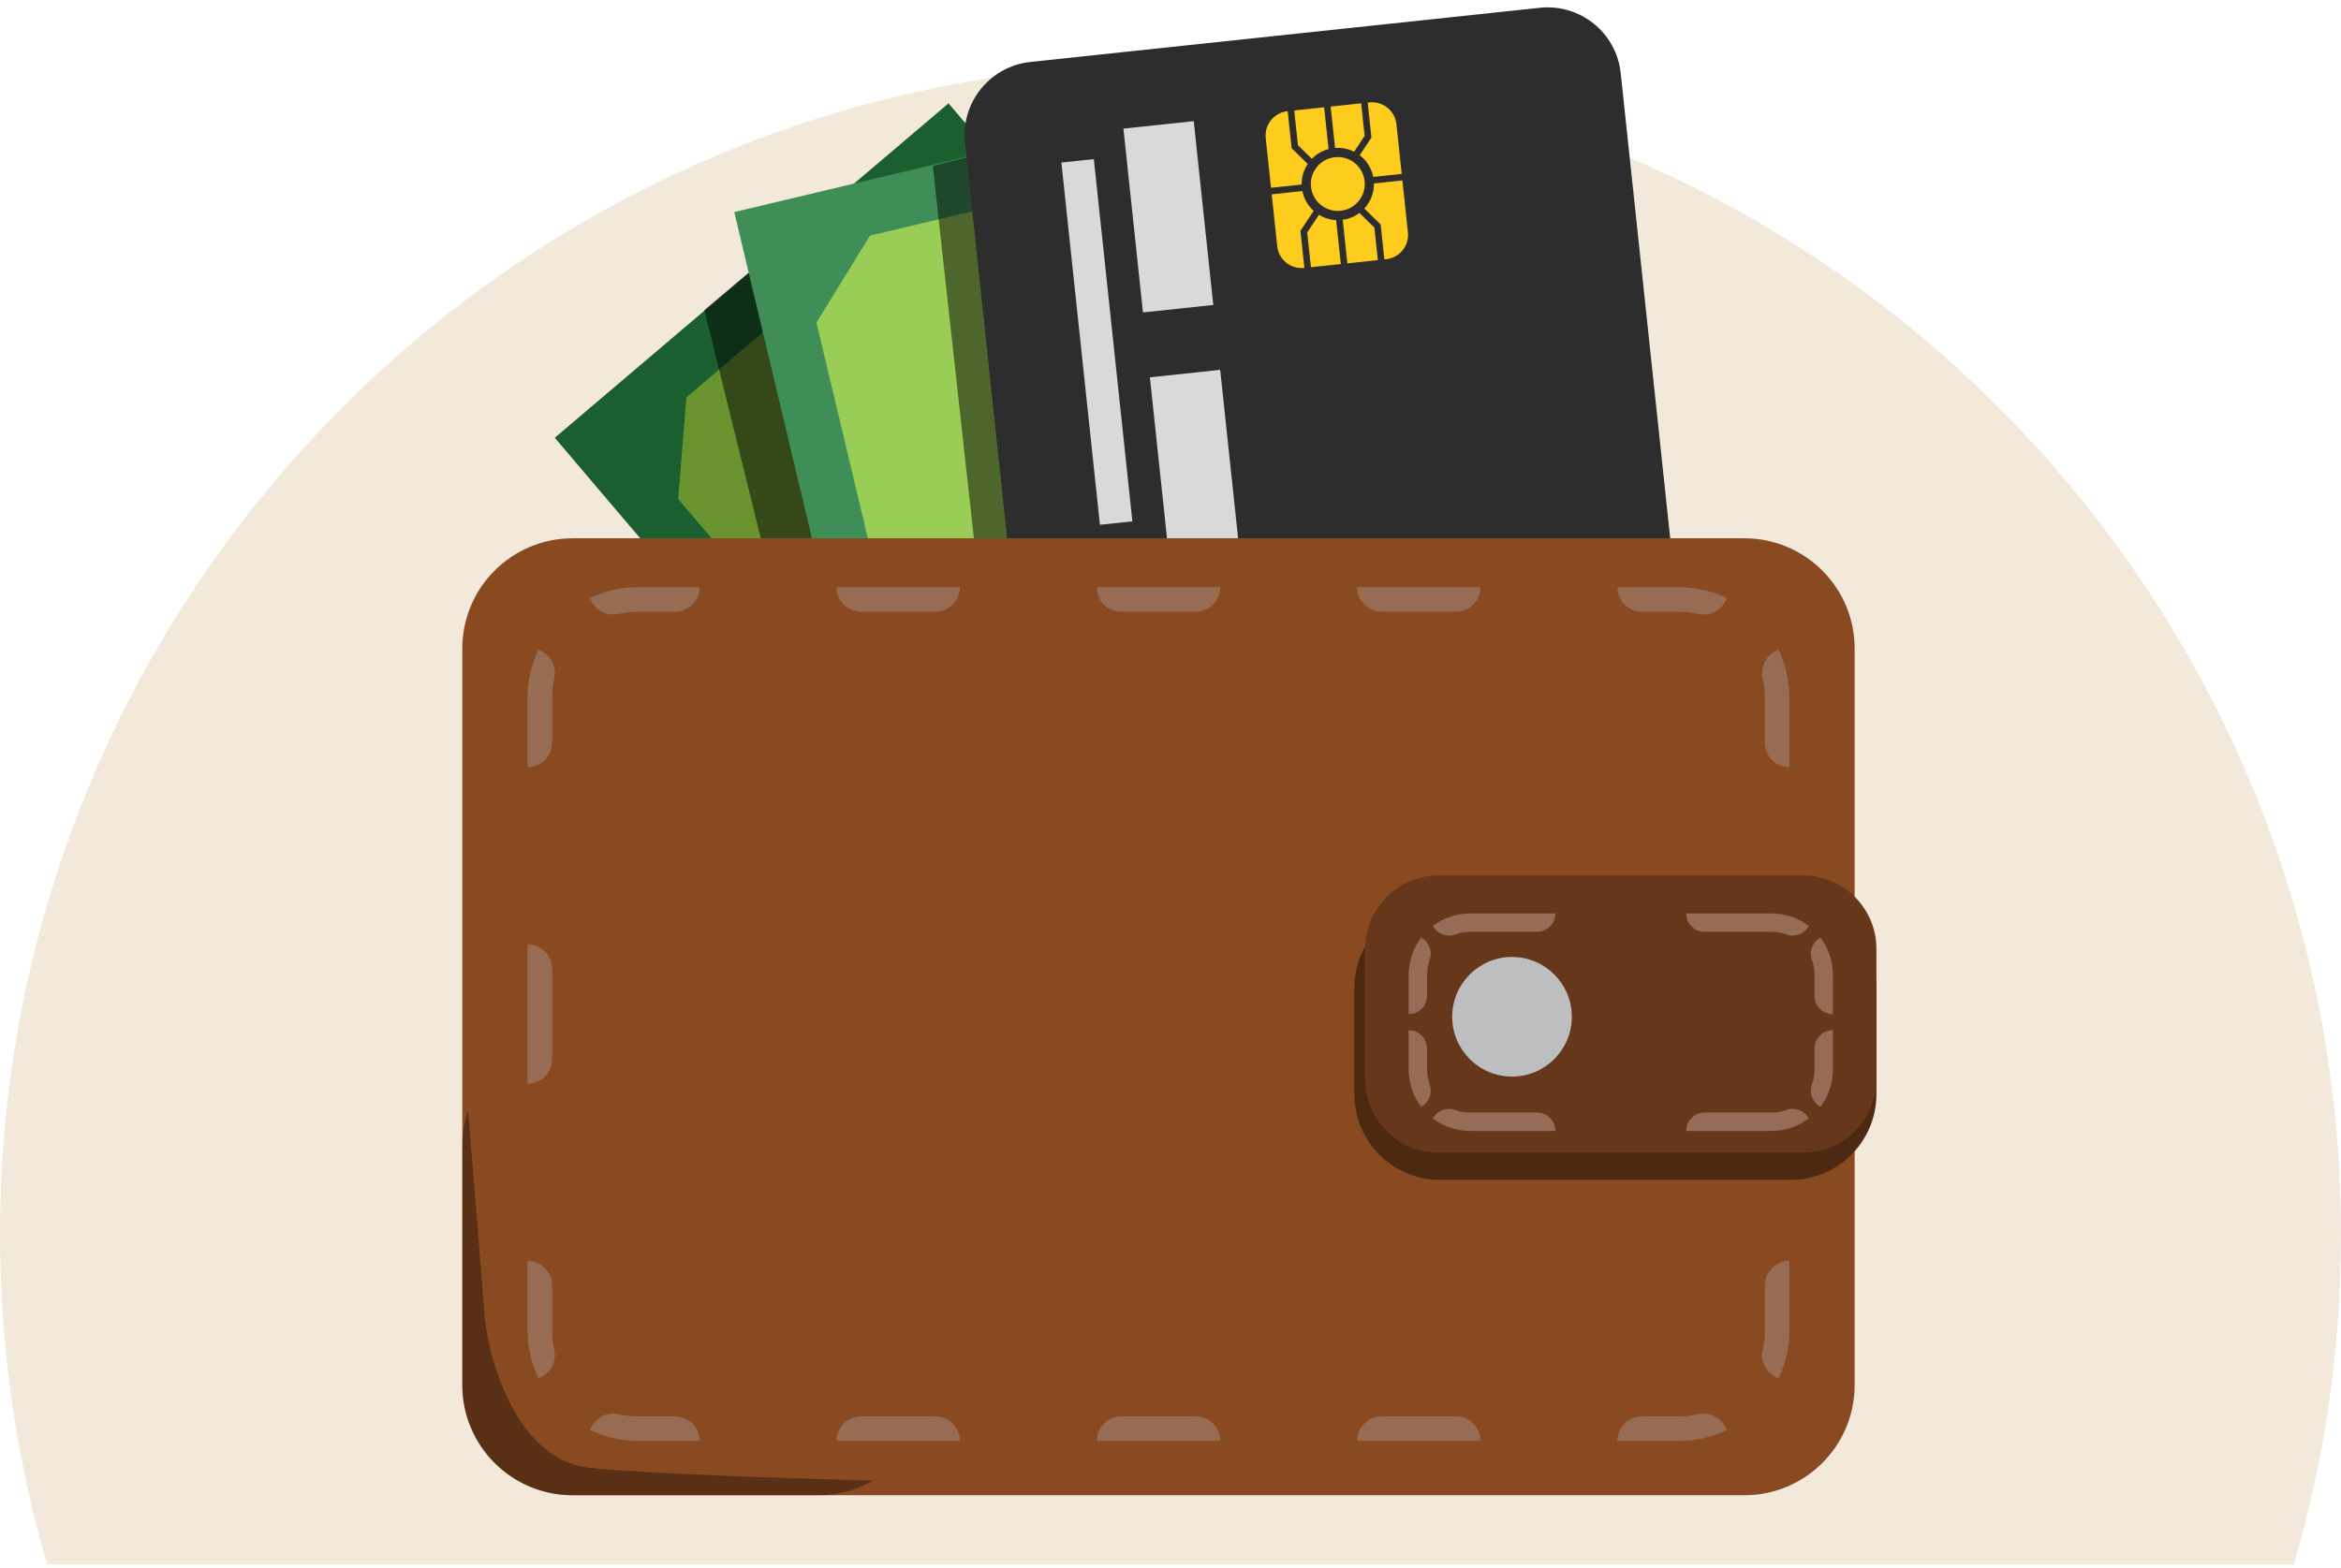 <svg width="191" height="128" viewBox="0 0 191 128" fill="none" xmlns="http://www.w3.org/2000/svg">
<path fill-rule="evenodd" clip-rule="evenodd" d="M187.149 127.681C189.655 119.138 191 110.098 191 100.745C191 48.001 148.243 5.245 95.5 5.245C42.757 5.245 0 48.001 0 100.745C0 110.098 1.345 119.138 3.851 127.681H187.149Z" fill="#F3E9DB"/>
<path d="M77.39 8.432L133.705 74.714L101.578 102.01L45.263 35.727L77.39 8.432Z" fill="#1B5F30"/>
<path fill-rule="evenodd" clip-rule="evenodd" d="M127.45 74.206L76.881 14.687L56.003 32.426L55.328 40.721L102.087 95.755L127.45 74.206Z" fill="#69932F"/>
<path d="M57.466 25.294L61.682 21.744L68.116 45.041H62.347L57.466 25.294Z" fill="black" fill-opacity="0.5"/>
<path d="M100.917 7.544L121.061 92.155L80.051 101.919L59.907 17.308L100.917 7.544Z" fill="#3F8E58"/>
<path fill-rule="evenodd" clip-rule="evenodd" d="M115.716 88.866L97.628 12.889L70.977 19.234L66.615 26.322L83.34 96.575L115.716 88.866Z" fill="#9ACD56"/>
<path d="M76.104 13.534L78.766 12.869L82.538 12.203L86.088 45.707H79.654L76.104 13.534Z" fill="black" fill-opacity="0.5"/>
<path d="M125.631 0.635C128.926 0.284 131.881 2.671 132.232 5.966L139.057 70.128C139.408 73.423 137.021 76.378 133.726 76.729L92.162 81.15C88.867 81.501 85.911 79.114 85.561 75.819L78.735 11.657C78.385 8.362 80.772 5.407 84.067 5.056L125.631 0.635Z" fill="#2D2D2D"/>
<path fill-rule="evenodd" clip-rule="evenodd" d="M110.915 17.38C110.527 17.67 110.062 17.868 109.551 17.938L109.929 21.494L112.417 21.229L112.134 18.572L110.915 17.38ZM112.95 21.172L113.094 21.157C114.192 21.04 114.988 20.055 114.871 18.957L114.421 14.726L112.099 14.973C112.111 15.753 111.815 16.479 111.314 17.02L112.647 18.323L112.64 18.33L112.647 18.33L112.95 21.172ZM114.364 14.192L113.933 10.138C113.816 9.039 112.831 8.244 111.733 8.36L111.589 8.376L111.892 11.22L111.884 11.22L111.892 11.226L110.936 12.67C111.492 13.093 111.898 13.713 112.042 14.439L114.364 14.192ZM111.056 8.432L111.339 11.09L110.482 12.385C110.016 12.149 109.483 12.033 108.927 12.076L108.568 8.697L111.056 8.432ZM108.035 8.754L105.595 9.013L105.897 11.85L107.034 12.962C107.399 12.585 107.866 12.304 108.397 12.164L108.035 8.754ZM105.062 9.07L105.046 9.072C103.948 9.189 103.152 10.174 103.269 11.272L103.7 15.326L106.201 15.06C106.191 14.445 106.373 13.864 106.696 13.381L105.384 12.098L105.39 12.092L105.383 12.092L105.062 9.07ZM103.757 15.86L104.207 20.091C104.324 21.19 105.309 21.985 106.408 21.868L106.423 21.867L106.101 18.846L106.109 18.845L106.101 18.84L107.18 17.211C106.718 16.797 106.385 16.237 106.258 15.594L103.757 15.86ZM106.956 21.81L109.396 21.551L109.014 17.963C108.506 17.94 108.025 17.786 107.61 17.532L106.654 18.975L106.956 21.81ZM106.963 15.249C107.092 16.457 108.175 17.332 109.382 17.203C110.59 17.075 111.465 15.992 111.337 14.784C111.208 13.576 110.125 12.701 108.917 12.83C107.709 12.958 106.835 14.041 106.963 15.249Z" fill="#FECC1C"/>
<path d="M97.395 9.886L98.991 24.889L93.254 25.499L91.658 10.496L97.395 9.886Z" fill="#D9D9D9"/>
<path d="M99.554 30.184L101.15 45.187L95.413 45.797L93.817 30.794L99.554 30.184Z" fill="#D9D9D9"/>
<path d="M101.713 50.482L103.309 65.485L97.573 66.096L95.977 51.093L101.713 50.482Z" fill="#D9D9D9"/>
<path d="M89.245 12.984L92.39 42.549L89.742 42.83L86.597 13.265L89.245 12.984Z" fill="#D9D9D9"/>
<path d="M92.578 44.314L95.723 73.879L93.075 74.16L89.93 44.596L92.578 44.314Z" fill="#D9D9D9"/>
<path d="M37.719 52.932C37.719 47.961 41.748 43.932 46.719 43.932H142.32C147.29 43.932 151.32 47.961 151.32 52.932V113.032C151.32 118.003 147.29 122.032 142.32 122.032H46.719C41.748 122.032 37.719 118.003 37.719 113.032V52.932Z" fill="#894A21"/>
<path fill-rule="evenodd" clip-rule="evenodd" d="M52.044 117.595C51.355 117.595 50.685 117.517 50.04 117.371C49.713 117.296 49.392 117.204 49.079 117.095C48.761 116.984 48.452 116.856 48.152 116.712C48.482 115.762 49.48 115.193 50.484 115.421C50.984 115.534 51.505 115.595 52.044 115.595H55.078C56.182 115.595 57.078 116.49 57.078 117.595H52.044ZM78.316 117.595C78.316 116.49 77.42 115.595 76.316 115.595H70.248C69.143 115.595 68.248 116.49 68.248 117.595H78.316ZM99.553 117.595C99.553 116.49 98.658 115.595 97.553 115.595H91.486C90.381 115.595 89.486 116.49 89.486 117.595H99.553ZM120.791 117.595C120.791 116.49 119.896 115.595 118.791 115.595H112.723C111.619 115.595 110.723 116.49 110.723 117.595H120.791ZM140.887 116.712C140.557 115.762 139.558 115.193 138.555 115.421C138.055 115.534 137.533 115.595 136.995 115.595H133.961C132.856 115.595 131.961 116.49 131.961 117.595H136.995C137.684 117.595 138.354 117.517 138.999 117.371C139.326 117.296 139.647 117.204 139.96 117.095C140.277 116.984 140.587 116.856 140.887 116.712ZM145.995 102.904C144.89 102.904 143.995 103.8 143.995 104.904V108.595C143.995 109.133 143.935 109.655 143.821 110.155C143.593 111.158 144.163 112.157 145.112 112.487C145.256 112.187 145.384 111.877 145.495 111.56C145.604 111.247 145.697 110.926 145.771 110.598C145.918 109.954 145.995 109.283 145.995 108.595V102.904ZM145.995 77.069C144.89 77.069 143.995 77.965 143.995 79.069V86.451C143.995 87.555 144.89 88.451 145.995 88.451V77.069ZM145.112 53.033C144.163 53.363 143.593 54.362 143.821 55.365C143.935 55.865 143.995 56.387 143.995 56.925V60.616C143.995 61.721 144.89 62.616 145.995 62.616V56.925C145.995 56.237 145.918 55.566 145.771 54.922C145.697 54.594 145.604 54.273 145.495 53.961C145.384 53.643 145.256 53.333 145.112 53.033ZM131.961 47.925C131.961 49.03 132.856 49.925 133.961 49.925H136.995C137.533 49.925 138.055 49.986 138.555 50.099C139.559 50.328 140.557 49.758 140.887 48.808C140.587 48.664 140.277 48.536 139.96 48.425C139.647 48.316 139.326 48.224 138.999 48.149C138.354 48.003 137.684 47.925 136.995 47.925H131.961ZM110.723 47.925C110.723 49.03 111.619 49.925 112.723 49.925H118.791C119.896 49.925 120.791 49.03 120.791 47.925H110.723ZM89.486 47.925C89.486 49.03 90.381 49.925 91.486 49.925H97.553C98.658 49.925 99.553 49.03 99.553 47.925H89.486ZM68.248 47.925C68.248 49.03 69.143 49.925 70.248 49.925H76.316C77.42 49.925 78.316 49.03 78.316 47.925H68.248ZM57.078 47.925C57.078 49.03 56.182 49.925 55.078 49.925H52.044C51.505 49.925 50.984 49.986 50.484 50.099C49.48 50.328 48.482 49.758 48.152 48.808C48.452 48.664 48.762 48.536 49.079 48.425C49.392 48.316 49.713 48.224 50.04 48.149C50.685 48.003 51.355 47.925 52.044 47.925H57.078ZM43.044 62.616C44.148 62.616 45.044 61.721 45.044 60.616V56.925C45.044 56.387 45.104 55.865 45.218 55.365C45.446 54.362 44.876 53.363 43.927 53.033C43.782 53.333 43.654 53.643 43.544 53.961C43.435 54.273 43.342 54.594 43.268 54.922C43.121 55.566 43.044 56.237 43.044 56.925V62.616ZM43.044 88.451C44.148 88.451 45.044 87.555 45.044 86.451V79.069C45.044 77.965 44.148 77.069 43.044 77.069V88.451ZM43.927 112.487C44.876 112.157 45.446 111.158 45.218 110.155C45.104 109.655 45.044 109.133 45.044 108.595V104.904C45.044 103.8 44.148 102.904 43.044 102.904V108.595C43.044 109.283 43.121 109.954 43.268 110.598C43.342 110.926 43.435 111.247 43.544 111.56C43.654 111.877 43.782 112.187 43.927 112.487Z" fill="#976C53"/>
<path d="M110.495 80.663C110.495 76.797 113.629 73.663 117.495 73.663H146.095C149.961 73.663 153.095 76.797 153.095 80.663V89.295C153.095 93.161 149.961 96.295 146.095 96.295H117.495C113.629 96.295 110.495 93.161 110.495 89.295V80.663Z" fill="#4D2911"/>
<path d="M111.382 77.444C111.382 74.131 114.068 71.444 117.382 71.444H147.095C150.409 71.444 153.095 74.131 153.095 77.444V88.076C153.095 91.389 150.409 94.076 147.095 94.076H117.382C114.068 94.076 111.382 91.389 111.382 88.076V77.444Z" fill="#66371B"/>
<circle cx="123.363" cy="82.982" r="4.881" fill="#BDBEC0"/>
<path fill-rule="evenodd" clip-rule="evenodd" d="M119.932 92.3C119.331 92.3 118.755 92.195 118.222 92C117.985 91.914 117.757 91.811 117.538 91.691C117.316 91.57 117.105 91.433 116.905 91.281C117.254 90.64 118.028 90.334 118.735 90.591C119.106 90.726 119.509 90.8 119.932 90.8H125.402C126.23 90.8 126.902 91.472 126.902 92.3H119.932ZM147.572 91.281C147.223 90.64 146.449 90.334 145.742 90.591C145.371 90.726 144.968 90.8 144.545 90.8H139.075C138.247 90.8 137.575 91.472 137.575 92.3H144.545C145.146 92.3 145.722 92.195 146.256 92C146.492 91.914 146.721 91.811 146.939 91.691C147.161 91.57 147.372 91.433 147.572 91.281ZM149.545 84.078C148.717 84.078 148.045 84.75 148.045 85.578V87.3C148.045 87.724 147.97 88.126 147.835 88.498C147.578 89.204 147.885 89.978 148.525 90.327C148.677 90.128 148.815 89.916 148.936 89.695C149.055 89.476 149.159 89.248 149.245 89.011C149.439 88.477 149.545 87.901 149.545 87.3V84.078ZM148.525 76.523C147.885 76.873 147.578 77.647 147.835 78.353C147.97 78.725 148.045 79.127 148.045 79.55V81.273C148.045 82.101 148.717 82.773 149.545 82.773V79.55C149.545 78.95 149.439 78.373 149.245 77.84C149.159 77.603 149.055 77.375 148.936 77.156C148.815 76.935 148.677 76.723 148.525 76.523ZM137.575 74.55C137.575 75.379 138.247 76.05 139.075 76.05H144.545C144.968 76.05 145.371 76.125 145.742 76.26C146.449 76.517 147.223 76.211 147.572 75.57C147.372 75.418 147.161 75.281 146.939 75.16C146.721 75.04 146.492 74.937 146.256 74.851C145.722 74.656 145.146 74.55 144.545 74.55H137.575ZM126.902 74.55C126.902 75.379 126.23 76.05 125.402 76.05H119.932C119.509 76.05 119.106 76.125 118.735 76.26C118.028 76.517 117.254 76.211 116.905 75.57C117.105 75.418 117.316 75.281 117.538 75.16C117.757 75.04 117.985 74.937 118.222 74.851C118.755 74.656 119.331 74.55 119.932 74.55H126.902ZM114.932 82.773C115.761 82.773 116.432 82.101 116.432 81.273V79.55C116.432 79.127 116.507 78.725 116.642 78.353C116.899 77.647 116.593 76.873 115.952 76.523C115.8 76.723 115.663 76.935 115.541 77.156C115.422 77.375 115.319 77.603 115.232 77.84C115.038 78.373 114.932 78.95 114.932 79.55V82.773ZM115.952 90.327C116.593 89.978 116.899 89.204 116.642 88.498C116.507 88.126 116.432 87.724 116.432 87.3V85.578C116.432 84.75 115.761 84.078 114.932 84.078V87.3C114.932 87.901 115.038 88.477 115.232 89.011C115.319 89.248 115.422 89.476 115.541 89.695C115.663 89.916 115.8 90.128 115.952 90.327Z" fill="#966C56"/>
<path d="M38.196 90.648L39.575 107.763C40.021 111.526 42.353 119.2 48.116 119.796C52.642 120.265 63.358 120.632 71.227 120.837C69.906 121.598 68.375 122.033 66.742 122.033H46.719C41.748 122.033 37.719 118.003 37.719 113.033V93.548C37.719 92.534 37.887 91.558 38.196 90.648Z" fill="black" fill-opacity="0.35"/>
</svg>

